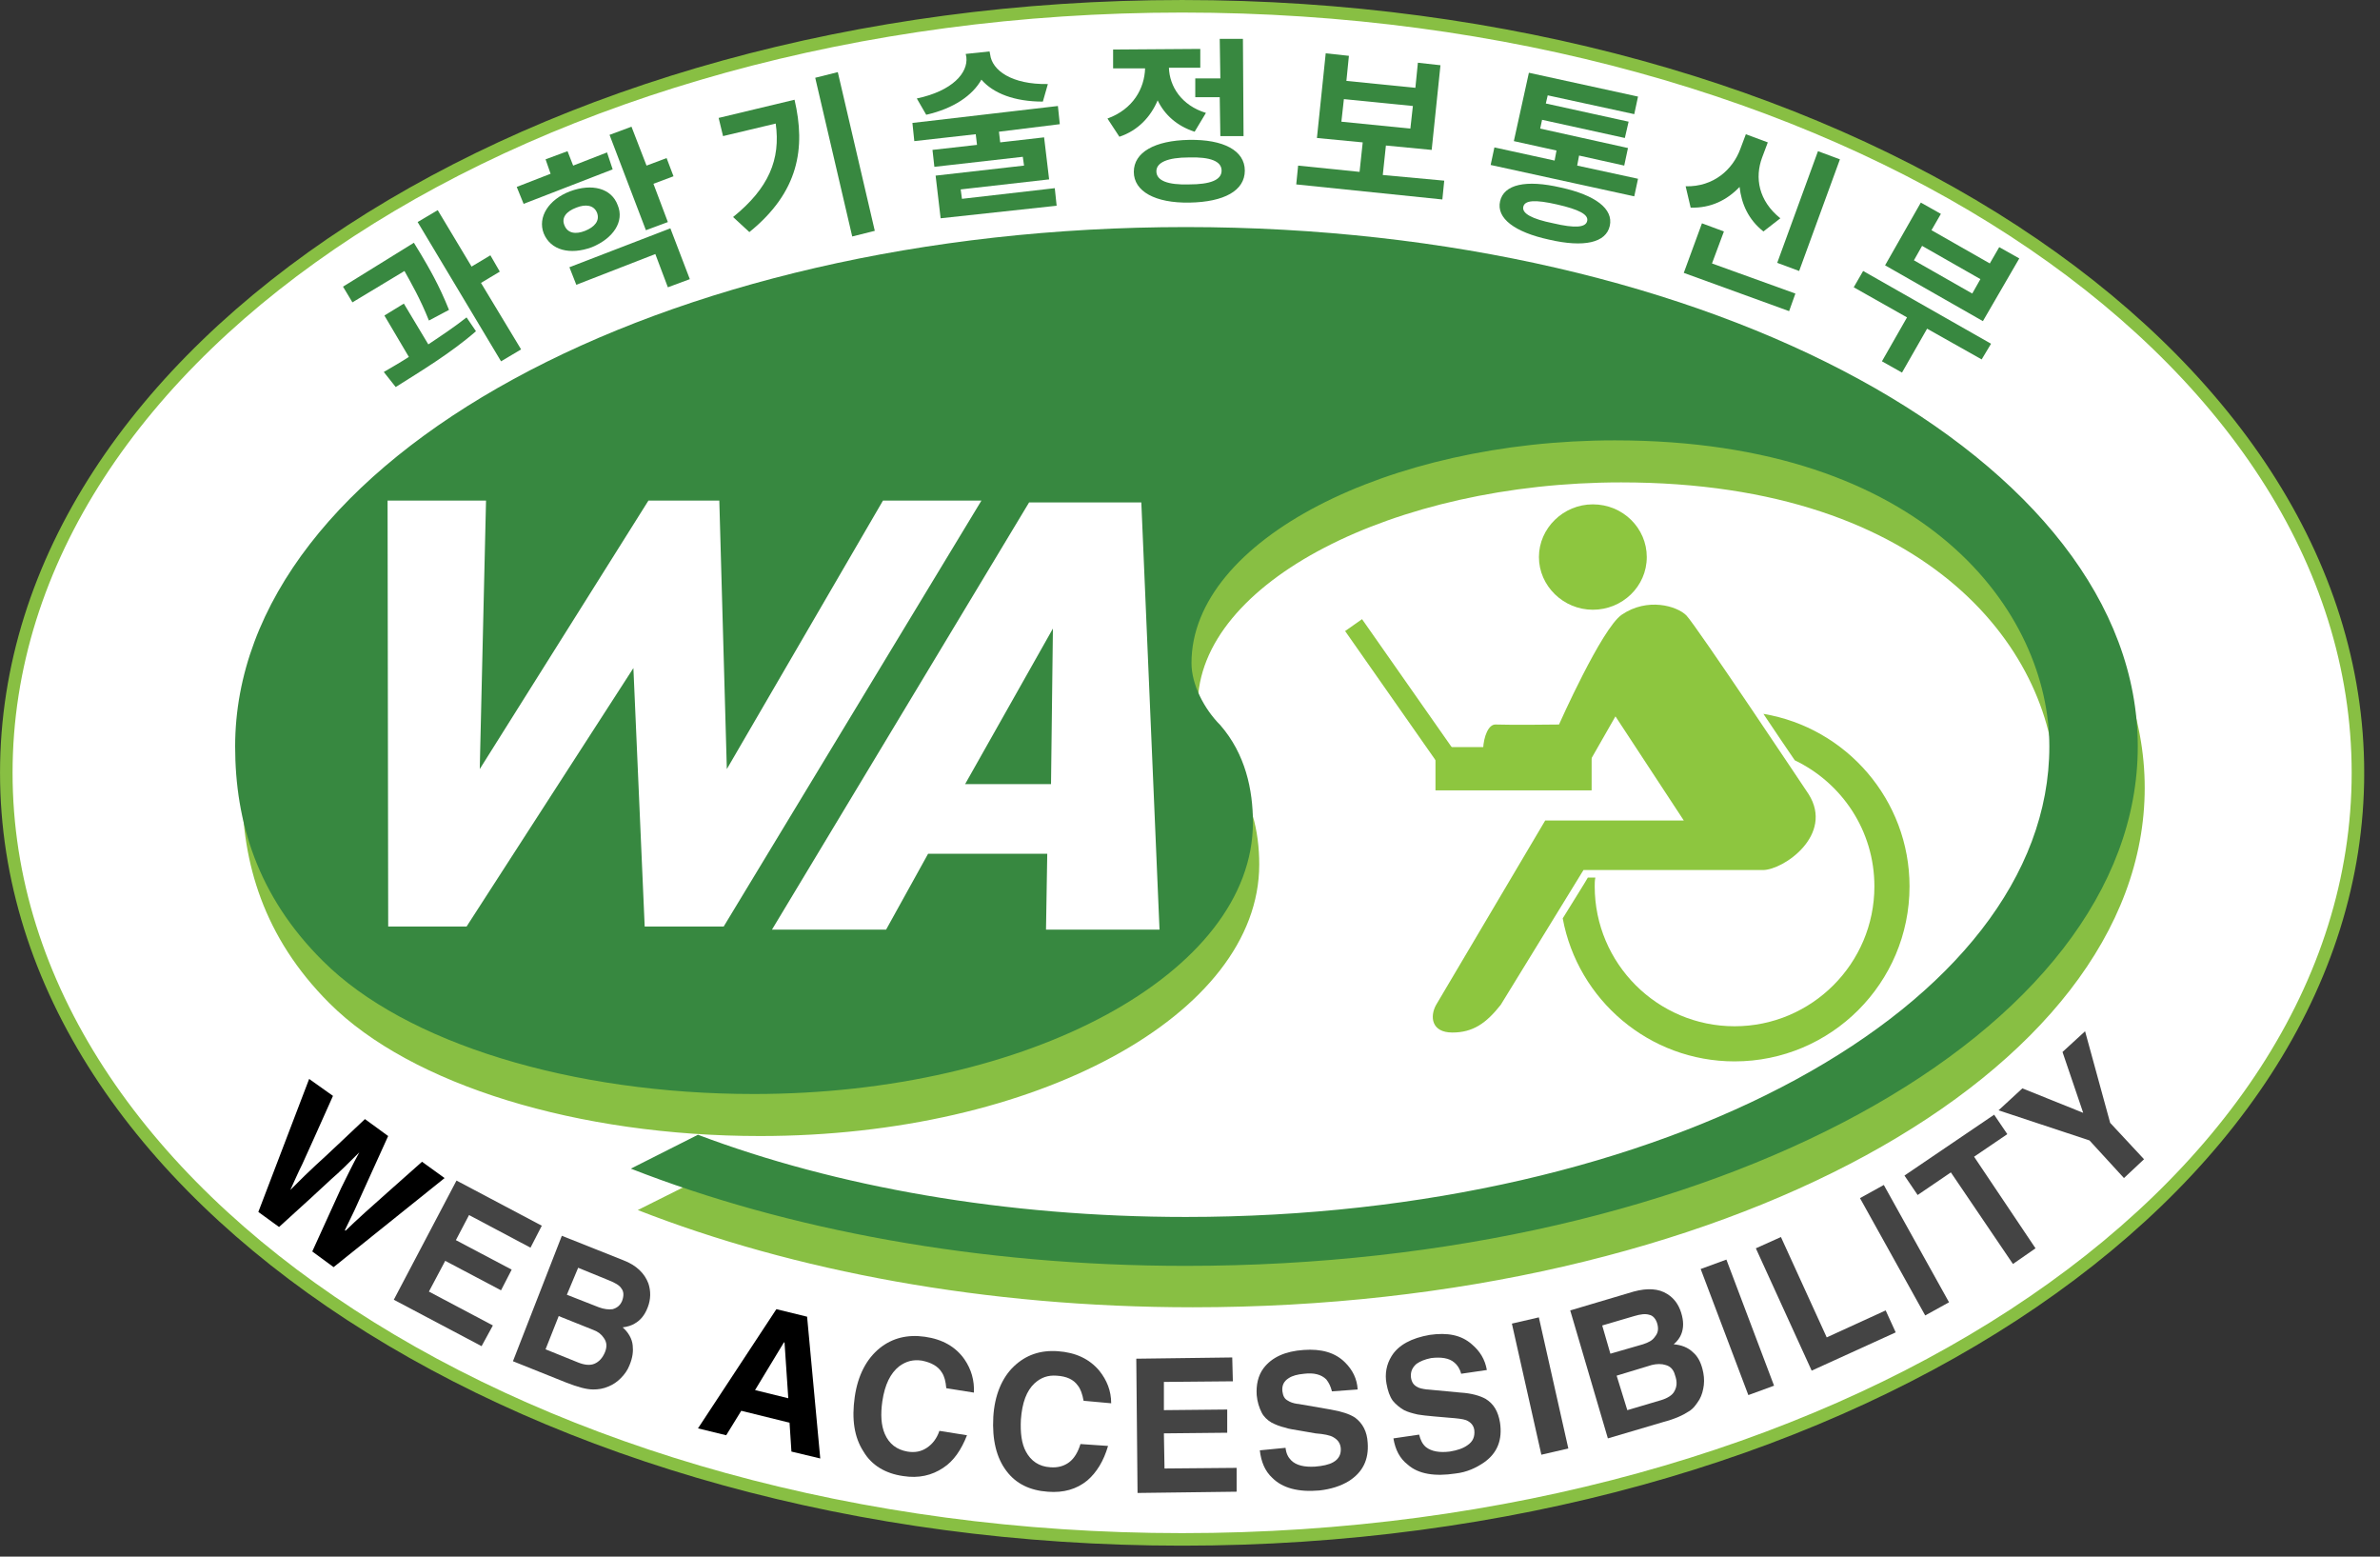 <svg width="130" height="85" viewBox="0 0 130 85" fill="none" xmlns="http://www.w3.org/2000/svg">
<rect x="0" y="0" width="130" height="85" fill="#333333" stroke="none"/>
<g clip-path="url(#clip0)">
<path d="M64.569 84.059C100.04 84.059 128.795 65.318 128.795 42.201C128.795 19.083 100.04 0.343 64.569 0.343C29.099 0.343 0.344 19.083 0.344 42.201C0.344 65.318 29.099 84.059 64.569 84.059Z" fill="white" stroke="#88BF43" stroke-width="0.685"/>
<path fill-rule="evenodd" clip-rule="evenodd" d="M87.004 33.295C88.614 33.295 89.95 32.027 89.95 30.417C89.95 28.842 88.649 27.54 87.004 27.54C85.394 27.54 84.059 28.842 84.059 30.417C84.059 31.993 85.394 33.295 87.004 33.295Z" fill="#8DC63F"/>
<path fill-rule="evenodd" clip-rule="evenodd" d="M96.32 38.98C96.937 39.905 97.519 40.762 98.033 41.515C100.602 42.748 102.383 45.352 102.383 48.4C102.383 52.613 98.958 56.039 94.745 56.039C90.532 56.039 87.106 52.613 87.106 48.4C87.106 48.229 87.106 48.092 87.141 47.921H86.73C86.661 48.058 86.079 48.983 85.359 50.147C86.181 54.6 90.086 57.957 94.745 57.957C100.02 57.957 104.302 53.675 104.302 48.4C104.302 43.673 100.842 39.734 96.32 38.98Z" fill="#8DC63F"/>
<path fill-rule="evenodd" clip-rule="evenodd" d="M81.97 54.873L86.492 47.509H96.288C97.418 47.509 100.193 45.591 98.789 43.364C98.789 43.364 92.623 34.116 92.109 33.602C91.595 33.088 89.985 32.609 88.581 33.568C87.485 34.321 85.156 39.562 85.156 39.562C85.156 39.562 82.518 39.596 81.696 39.562C80.908 39.528 80.668 42.234 81.662 42.234H86.457L88.239 39.117L91.972 44.803H84.402L78.442 54.873C78.099 55.49 78.168 56.381 79.332 56.381C80.463 56.381 81.182 55.867 81.97 54.873Z" fill="#8DC63F"/>
<path d="M86.937 40.795H78.408V43.158H86.937V40.795Z" fill="#8DC63F"/>
<path fill-rule="evenodd" clip-rule="evenodd" d="M79.364 40.899L78.439 41.55L73.473 34.459L74.397 33.809L79.364 40.899Z" fill="#8DC63F"/>
<path fill-rule="evenodd" clip-rule="evenodd" d="M38.468 64.259C46.003 67.102 55.252 68.747 65.117 68.747C91.15 68.747 112.284 57.272 112.284 43.056C112.284 35.795 105.605 26.341 88.546 26.341C76.181 26.341 65.425 31.787 65.425 38.501C65.425 39.665 66.11 41.001 67.001 41.892C68.371 43.467 68.782 45.42 68.782 47.201C68.782 55.422 56.553 62.033 41.516 62.033C31.583 62.033 22.471 59.258 17.984 54.771C14.387 51.175 13.223 47.098 13.223 43.022C13.223 27.334 36.481 14.66 65.151 14.66C93.89 14.66 117.148 27.368 117.148 43.022C117.148 58.71 93.89 71.384 65.151 71.384C53.813 71.384 43.332 69.397 34.837 66.075L38.468 64.259Z" fill="#88BF43"/>
<path fill-rule="evenodd" clip-rule="evenodd" d="M38.123 61.964C45.659 64.807 54.907 66.452 64.772 66.452C90.805 66.452 111.939 54.977 111.939 40.761C111.939 33.5 105.26 24.046 88.202 24.046C75.836 24.046 65.081 29.492 65.081 36.206C65.081 37.37 65.766 38.706 66.656 39.597C68.026 41.172 68.437 43.125 68.437 44.906C68.437 53.127 56.209 59.738 41.172 59.738C31.238 59.738 22.127 56.963 17.639 52.476C14.043 48.914 12.844 44.838 12.844 40.761C12.844 25.073 36.102 12.399 64.772 12.399C93.511 12.399 116.769 25.108 116.769 40.761C116.769 56.45 93.511 69.123 64.772 69.123C53.434 69.123 42.953 67.137 34.458 63.814L38.123 61.964Z" fill="#378840"/>
<path fill-rule="evenodd" clip-rule="evenodd" d="M39.53 50.592H35.214L34.597 36.48L25.486 50.592H21.204L21.17 27.334H26.548L26.205 41.995L35.419 27.334H39.29L39.701 41.995L48.23 27.334H53.608L39.53 50.592Z" fill="white"/>
<path fill-rule="evenodd" clip-rule="evenodd" d="M57.135 50.763L57.203 46.618H50.695L48.4 50.763H42.166L56.21 27.436H62.341L63.335 50.763H57.135ZM57.512 34.322L52.716 42.816H57.409L57.512 34.322Z" fill="white"/>
<path d="M16.886 58.916L18.188 59.841C17.4 61.622 16.817 62.889 16.509 63.575C16.269 64.054 16.064 64.534 15.858 64.979L16.098 64.739C16.475 64.362 16.852 63.986 17.228 63.643C17.913 63.026 18.804 62.17 19.934 61.108L21.202 62.033C20.38 63.849 19.832 65.047 19.523 65.733C19.318 66.212 19.078 66.657 18.838 67.171L18.873 67.205C19.147 66.931 19.523 66.589 19.934 66.212C20.551 65.664 21.579 64.739 23.052 63.438L24.285 64.328L18.222 69.192L17.057 68.336C17.845 66.623 18.359 65.459 18.633 64.876C18.941 64.26 19.249 63.609 19.626 62.924C19.078 63.472 18.564 63.986 18.085 64.397C17.571 64.876 16.646 65.733 15.242 67L14.111 66.178L16.886 58.916Z" fill="black"/>
<path d="M28.977 68.129L25.62 66.348L24.901 67.718L27.949 69.328L27.367 70.458L24.319 68.848L23.428 70.527L26.922 72.376L26.305 73.507L21.51 70.972L24.935 64.464L29.594 66.93L28.977 68.129Z" fill="#444444"/>
<path d="M30.689 67.48L34.046 68.815C34.766 69.089 35.211 69.535 35.416 70.083C35.553 70.494 35.553 70.939 35.382 71.384C35.211 71.83 34.971 72.104 34.663 72.275C34.492 72.378 34.286 72.446 34.012 72.481C34.32 72.754 34.526 73.097 34.56 73.474C34.594 73.782 34.56 74.125 34.389 74.536C34.286 74.81 34.115 75.049 33.909 75.255C33.704 75.461 33.498 75.598 33.258 75.7C32.95 75.837 32.676 75.872 32.402 75.872C32.025 75.872 31.546 75.735 30.929 75.495L28.018 74.33L30.689 67.48ZM29.799 73.679L31.58 74.399C31.922 74.536 32.231 74.57 32.471 74.467C32.71 74.365 32.916 74.159 33.053 73.816C33.156 73.542 33.156 73.303 32.984 73.063C32.847 72.857 32.676 72.72 32.402 72.618L30.518 71.864L29.799 73.679ZM30.963 70.699L32.71 71.384C32.984 71.487 33.258 71.521 33.464 71.487C33.704 71.419 33.875 71.282 33.978 71.042C34.081 70.768 34.081 70.528 33.943 70.357C33.841 70.186 33.601 70.049 33.258 69.912L31.58 69.226L30.963 70.699Z" fill="#444444"/>
<path d="M39.666 78.372L38.125 77.996L42.407 71.487L44.085 71.898L44.804 79.64L43.229 79.263L43.126 77.687L40.489 77.036L39.666 78.372ZM41.242 75.906L43.057 76.351L42.852 73.303H42.818L41.242 75.906Z" fill="black"/>
<path d="M51.688 75.803C51.654 75.426 51.585 75.152 51.448 74.947C51.243 74.604 50.866 74.399 50.352 74.296C49.873 74.227 49.496 74.33 49.119 74.604C48.64 74.981 48.331 75.597 48.194 76.522C48.092 77.242 48.126 77.824 48.331 78.303C48.571 78.852 48.982 79.16 49.564 79.263C49.975 79.331 50.318 79.263 50.626 79.057C50.935 78.852 51.174 78.543 51.311 78.132L52.819 78.372C52.51 79.16 52.099 79.776 51.517 80.153C50.9 80.564 50.181 80.736 49.325 80.599C48.366 80.462 47.612 80.016 47.167 79.263C46.653 78.475 46.516 77.481 46.687 76.283C46.858 75.084 47.338 74.193 48.057 73.611C48.742 73.063 49.564 72.857 50.523 72.994C51.483 73.131 52.202 73.542 52.681 74.227C53.058 74.775 53.23 75.392 53.195 76.043L51.688 75.803Z" fill="#444444"/>
<path d="M59.188 76.489C59.12 76.112 59.017 75.838 58.88 75.667C58.64 75.324 58.263 75.153 57.715 75.119C57.236 75.084 56.859 75.221 56.516 75.53C56.071 75.941 55.831 76.591 55.763 77.516C55.728 78.236 55.797 78.818 56.037 79.263C56.311 79.777 56.756 80.085 57.373 80.12C57.784 80.154 58.126 80.051 58.4 79.846C58.674 79.64 58.88 79.298 59.017 78.852L60.524 78.955C60.284 79.777 59.907 80.394 59.394 80.839C58.811 81.319 58.092 81.524 57.236 81.456C56.242 81.387 55.489 81.01 54.975 80.325C54.427 79.606 54.187 78.612 54.256 77.379C54.324 76.18 54.735 75.221 55.386 74.605C56.037 73.988 56.825 73.714 57.784 73.783C58.743 73.851 59.496 74.194 60.044 74.845C60.456 75.358 60.695 75.941 60.695 76.626L59.188 76.489Z" fill="#444444"/>
<path d="M67.341 75.426L63.574 75.46V77.001L67.033 76.967V78.234L63.574 78.269L63.608 80.187L67.547 80.153V81.454L62.135 81.523L62.066 74.192L67.307 74.124L67.341 75.426Z" fill="#444444"/>
<path d="M70.219 79.058C70.253 79.366 70.356 79.571 70.527 79.743C70.801 80.017 71.246 80.119 71.829 80.085C72.24 80.051 72.582 79.982 72.822 79.845C73.13 79.674 73.267 79.4 73.233 79.058C73.199 78.783 73.062 78.612 72.822 78.475C72.651 78.372 72.308 78.304 71.863 78.27L71.075 78.133C70.698 78.064 70.39 78.03 70.219 77.961C69.91 77.893 69.671 77.79 69.465 77.687C69.225 77.55 69.02 77.345 68.917 77.139C68.78 76.865 68.677 76.557 68.643 76.18C68.609 75.632 68.712 75.118 69.02 74.707C69.465 74.125 70.184 73.782 71.212 73.714C72.171 73.645 72.925 73.851 73.473 74.399C73.884 74.81 74.124 75.29 74.158 75.872L72.753 75.975C72.685 75.701 72.582 75.495 72.445 75.324C72.171 75.05 71.76 74.947 71.212 75.016C70.87 75.05 70.596 75.118 70.39 75.255C70.116 75.427 70.013 75.666 70.047 75.975C70.082 76.214 70.15 76.386 70.356 76.488C70.459 76.557 70.63 76.625 70.87 76.66H70.904L72.685 76.968C73.267 77.071 73.713 77.208 74.021 77.413C74.432 77.722 74.672 78.167 74.706 78.783C74.774 79.708 74.432 80.393 73.678 80.873C73.233 81.147 72.685 81.318 72.068 81.387C70.904 81.49 70.047 81.25 69.499 80.702C69.088 80.325 68.883 79.811 68.814 79.195L70.219 79.058Z" fill="#444444"/>
<path d="M77.516 78.337C77.584 78.611 77.687 78.851 77.892 79.022C78.201 79.262 78.646 79.33 79.194 79.262C79.605 79.193 79.913 79.091 80.153 78.919C80.461 78.714 80.564 78.44 80.53 78.097C80.496 77.823 80.324 77.652 80.085 77.549C79.913 77.481 79.571 77.446 79.126 77.412L78.338 77.344C77.927 77.309 77.653 77.275 77.447 77.241C77.139 77.172 76.899 77.104 76.694 77.001C76.454 76.864 76.248 76.693 76.077 76.487C75.906 76.248 75.803 75.939 75.734 75.562C75.632 75.014 75.734 74.501 76.008 74.055C76.385 73.439 77.105 73.062 78.098 72.891C79.057 72.754 79.811 72.891 80.393 73.404C80.838 73.781 81.112 74.227 81.215 74.809L79.811 75.014C79.742 74.74 79.605 74.535 79.434 74.398C79.16 74.158 78.715 74.09 78.166 74.158C77.824 74.227 77.584 74.329 77.379 74.466C77.139 74.672 77.036 74.912 77.07 75.22C77.105 75.46 77.207 75.631 77.413 75.734C77.516 75.802 77.687 75.837 77.927 75.871H77.961L79.776 76.042C80.359 76.076 80.838 76.213 81.147 76.385C81.592 76.659 81.832 77.07 81.934 77.686C82.071 78.611 81.797 79.33 81.078 79.844C80.633 80.153 80.119 80.392 79.502 80.461C78.372 80.632 77.481 80.495 76.899 79.981C76.454 79.639 76.214 79.159 76.111 78.543L77.516 78.337Z" fill="#444444"/>
<path d="M85.665 79.093L84.192 79.435L82.582 72.276L84.055 71.934L85.665 79.093Z" fill="#444444"/>
<path d="M85.769 71.556L89.229 70.528C89.983 70.323 90.599 70.357 91.079 70.665C91.456 70.905 91.695 71.247 91.832 71.693C91.969 72.138 91.969 72.515 91.832 72.857C91.764 73.028 91.627 73.234 91.421 73.405C91.832 73.439 92.209 73.577 92.483 73.851C92.723 74.056 92.894 74.364 92.997 74.775C93.066 75.049 93.1 75.323 93.066 75.632C93.031 75.906 92.963 76.18 92.826 76.42C92.654 76.694 92.483 76.933 92.243 77.07C91.935 77.276 91.49 77.481 90.839 77.653L87.825 78.543L85.769 71.556ZM87.962 73.919L89.743 73.405C90.051 73.302 90.257 73.2 90.394 72.994C90.565 72.789 90.599 72.583 90.531 72.309C90.462 72.035 90.291 71.83 90.085 71.795C89.88 71.727 89.606 71.761 89.263 71.864L87.516 72.378L87.962 73.919ZM88.887 77.002L90.736 76.454C91.079 76.351 91.353 76.18 91.456 75.974C91.593 75.734 91.627 75.46 91.49 75.084C91.421 74.81 91.25 74.604 90.976 74.536C90.771 74.467 90.496 74.467 90.222 74.536L88.304 75.118L88.887 77.002Z" fill="#444444"/>
<path d="M96.902 75.665L95.498 76.179L92.894 69.294L94.299 68.78L96.902 75.665Z" fill="#444444"/>
<path d="M99.779 73.028L102.999 71.555L103.547 72.754L98.957 74.844L95.908 68.164L97.278 67.548L99.779 73.028Z" fill="#444444"/>
<path d="M106.46 71.111L105.158 71.83L101.596 65.424L102.897 64.705L106.46 71.111Z" fill="#444444"/>
<path d="M111.184 68.164L109.951 69.02L106.56 64.019L104.745 65.253L104.025 64.191L108.924 60.868L109.643 61.93L107.828 63.163L111.184 68.164Z" fill="#444444"/>
<path d="M117.111 63.3L116.015 64.328L114.131 62.273L109.164 60.629L110.466 59.43L113.788 60.766L112.658 57.443L113.891 56.312L115.261 61.313L117.111 63.3Z" fill="#444444"/>
<path d="M23.429 17.503C22.95 16.304 22.47 15.482 22.093 14.797L19.25 16.51L18.736 15.653L22.607 13.256L22.984 13.872C23.429 14.626 23.977 15.551 24.525 16.921L23.429 17.503ZM23.395 18.805C24.114 18.325 24.834 17.846 25.484 17.332L25.998 18.086C24.628 19.284 22.915 20.312 21.614 21.134L20.963 20.312C21.374 20.072 21.853 19.798 22.333 19.49L20.997 17.229L22.059 16.578L23.395 18.805ZM27.3 14.832L26.272 15.448L28.464 19.079L27.368 19.73L22.812 12.125L23.909 11.475L25.758 14.557L26.786 13.941L27.3 14.832Z" fill="#388840"/>
<path d="M33.465 9.248L28.601 11.132L28.225 10.207L30.074 9.488L29.8 8.7L30.999 8.255L31.307 9.043L33.157 8.323L33.465 9.248ZM32.335 13.496C31.136 13.941 30.074 13.667 29.698 12.742C29.355 11.851 29.971 10.892 31.136 10.447C32.335 10.002 33.397 10.276 33.739 11.201C34.116 12.091 33.5 13.016 32.335 13.496ZM31.958 12.605C32.472 12.399 32.78 12.057 32.609 11.612C32.438 11.201 31.992 11.132 31.479 11.338C30.931 11.543 30.657 11.886 30.828 12.297C30.999 12.742 31.444 12.811 31.958 12.605ZM31.102 14.592L36.617 12.468L37.679 15.243L36.48 15.688L35.795 13.872L31.479 15.551L31.102 14.592ZM36.788 9.625L35.692 10.036L36.48 12.126L35.281 12.571L33.294 7.364L34.493 6.919L35.315 9.043L36.411 8.632L36.788 9.625Z" fill="#388840"/>
<path d="M43.399 5.446C44.015 8.083 43.638 10.481 40.932 12.673L40.042 11.851C41.994 10.275 42.645 8.7 42.371 6.747L39.494 7.432L39.254 6.439L43.399 5.446ZM45.762 3.938L47.783 12.605L46.55 12.913L44.529 4.247L45.762 3.938Z" fill="#388840"/>
<path d="M54.565 7.192L54.633 7.774L57.031 7.5L57.305 9.795L52.475 10.343L52.544 10.857L57.614 10.275L57.716 11.234L51.379 11.919L51.105 9.59L55.935 9.042L55.867 8.562L51.037 9.11L50.934 8.185L53.366 7.911L53.297 7.329L49.941 7.706L49.838 6.713L57.785 5.788L57.888 6.781L54.565 7.192ZM56.963 5.548C55.421 5.548 54.257 5.103 53.606 4.349C53.126 5.205 52.099 5.925 50.592 6.267L50.078 5.377C52.03 4.966 52.886 3.972 52.784 3.116L52.749 2.945L54.051 2.808L54.085 2.979C54.188 3.835 55.25 4.623 57.237 4.589L56.963 5.548Z" fill="#388840"/>
<path d="M65.253 7.193C64.294 6.884 63.609 6.268 63.233 5.48C62.856 6.37 62.171 7.124 61.143 7.467L60.492 6.473C61.897 5.959 62.513 4.829 62.547 3.733H60.8V2.705L65.562 2.671V3.699H63.849C63.883 4.726 64.534 5.754 65.87 6.165L65.253 7.193ZM67.994 9.316C67.994 10.412 66.863 11.029 64.979 11.063C63.096 11.098 61.931 10.447 61.931 9.385C61.931 8.323 63.061 7.672 64.945 7.638C66.829 7.604 67.994 8.22 67.994 9.316ZM66.726 9.316C66.726 8.803 66.11 8.563 64.945 8.597C63.781 8.597 63.164 8.871 63.164 9.351C63.164 9.864 63.781 10.104 64.945 10.07C66.11 10.07 66.726 9.83 66.726 9.316ZM66.658 4.281L66.624 2.123H67.891L67.925 7.432H66.658L66.624 5.309H65.288V4.281H66.658Z" fill="#388840"/>
<path d="M78.887 9.865L78.784 10.892L70.803 10.07L70.906 9.043L74.262 9.385L74.434 7.775L71.933 7.535L72.413 2.911L73.68 3.048L73.543 4.418L77.311 4.795L77.448 3.425L78.681 3.562L78.201 8.186L75.701 7.946L75.53 9.556L78.887 9.865ZM73.269 6.645L77.037 7.022L77.174 5.788L73.406 5.412L73.269 6.645Z" fill="#388840"/>
<path d="M89.472 9.762L89.266 10.721L81.422 9.008L81.627 8.049L84.916 8.768L85.019 8.22L82.689 7.706L83.511 3.973L89.472 5.274L89.266 6.233L84.539 5.206L84.436 5.651L88.958 6.644L88.752 7.535L84.231 6.542L84.128 7.021L88.923 8.083L88.718 9.042L86.252 8.494L86.149 9.042L89.472 9.762ZM87.93 12.331C87.725 13.255 86.526 13.529 84.608 13.084C82.724 12.673 81.73 11.919 81.936 10.995C82.141 10.07 83.34 9.796 85.258 10.241C87.142 10.652 88.136 11.406 87.93 12.331ZM86.697 12.056C86.765 11.714 86.252 11.44 85.053 11.166C83.854 10.892 83.272 10.926 83.203 11.303C83.135 11.646 83.648 11.954 84.847 12.194C86.012 12.467 86.628 12.433 86.697 12.056Z" fill="#388840"/>
<path d="M98.068 16.03L97.725 16.99L91.971 14.9L92.964 12.194L94.163 12.639L93.512 14.386L98.068 16.03ZM96.321 12.639C95.499 11.989 95.122 11.132 95.019 10.207C94.334 10.927 93.444 11.372 92.347 11.338L92.073 10.173C93.615 10.207 94.642 9.248 95.053 8.152L95.362 7.33L96.561 7.775L96.252 8.597C95.841 9.694 96.047 10.961 97.246 11.92L96.321 12.639ZM98.273 14.797L97.075 14.352L99.301 8.255L100.5 8.7L98.273 14.797Z" fill="#388840"/>
<path d="M108.242 19.626L105.262 17.948L103.891 20.345L102.795 19.729L104.165 17.331L101.254 15.687L101.768 14.796L108.755 18.77L108.242 19.626ZM108.31 17.536L102.967 14.488L104.919 11.062L106.015 11.679L105.501 12.57L108.687 14.385L109.201 13.495L110.297 14.111L108.31 17.536ZM108.173 15.241L104.988 13.426L104.542 14.214L107.728 16.029L108.173 15.241Z" fill="#388840"/>
</g>
<defs>
<clipPath id="clip0">
<rect width="129.136" height="84.401" fill="white"/>
</clipPath>
</defs>
</svg>
